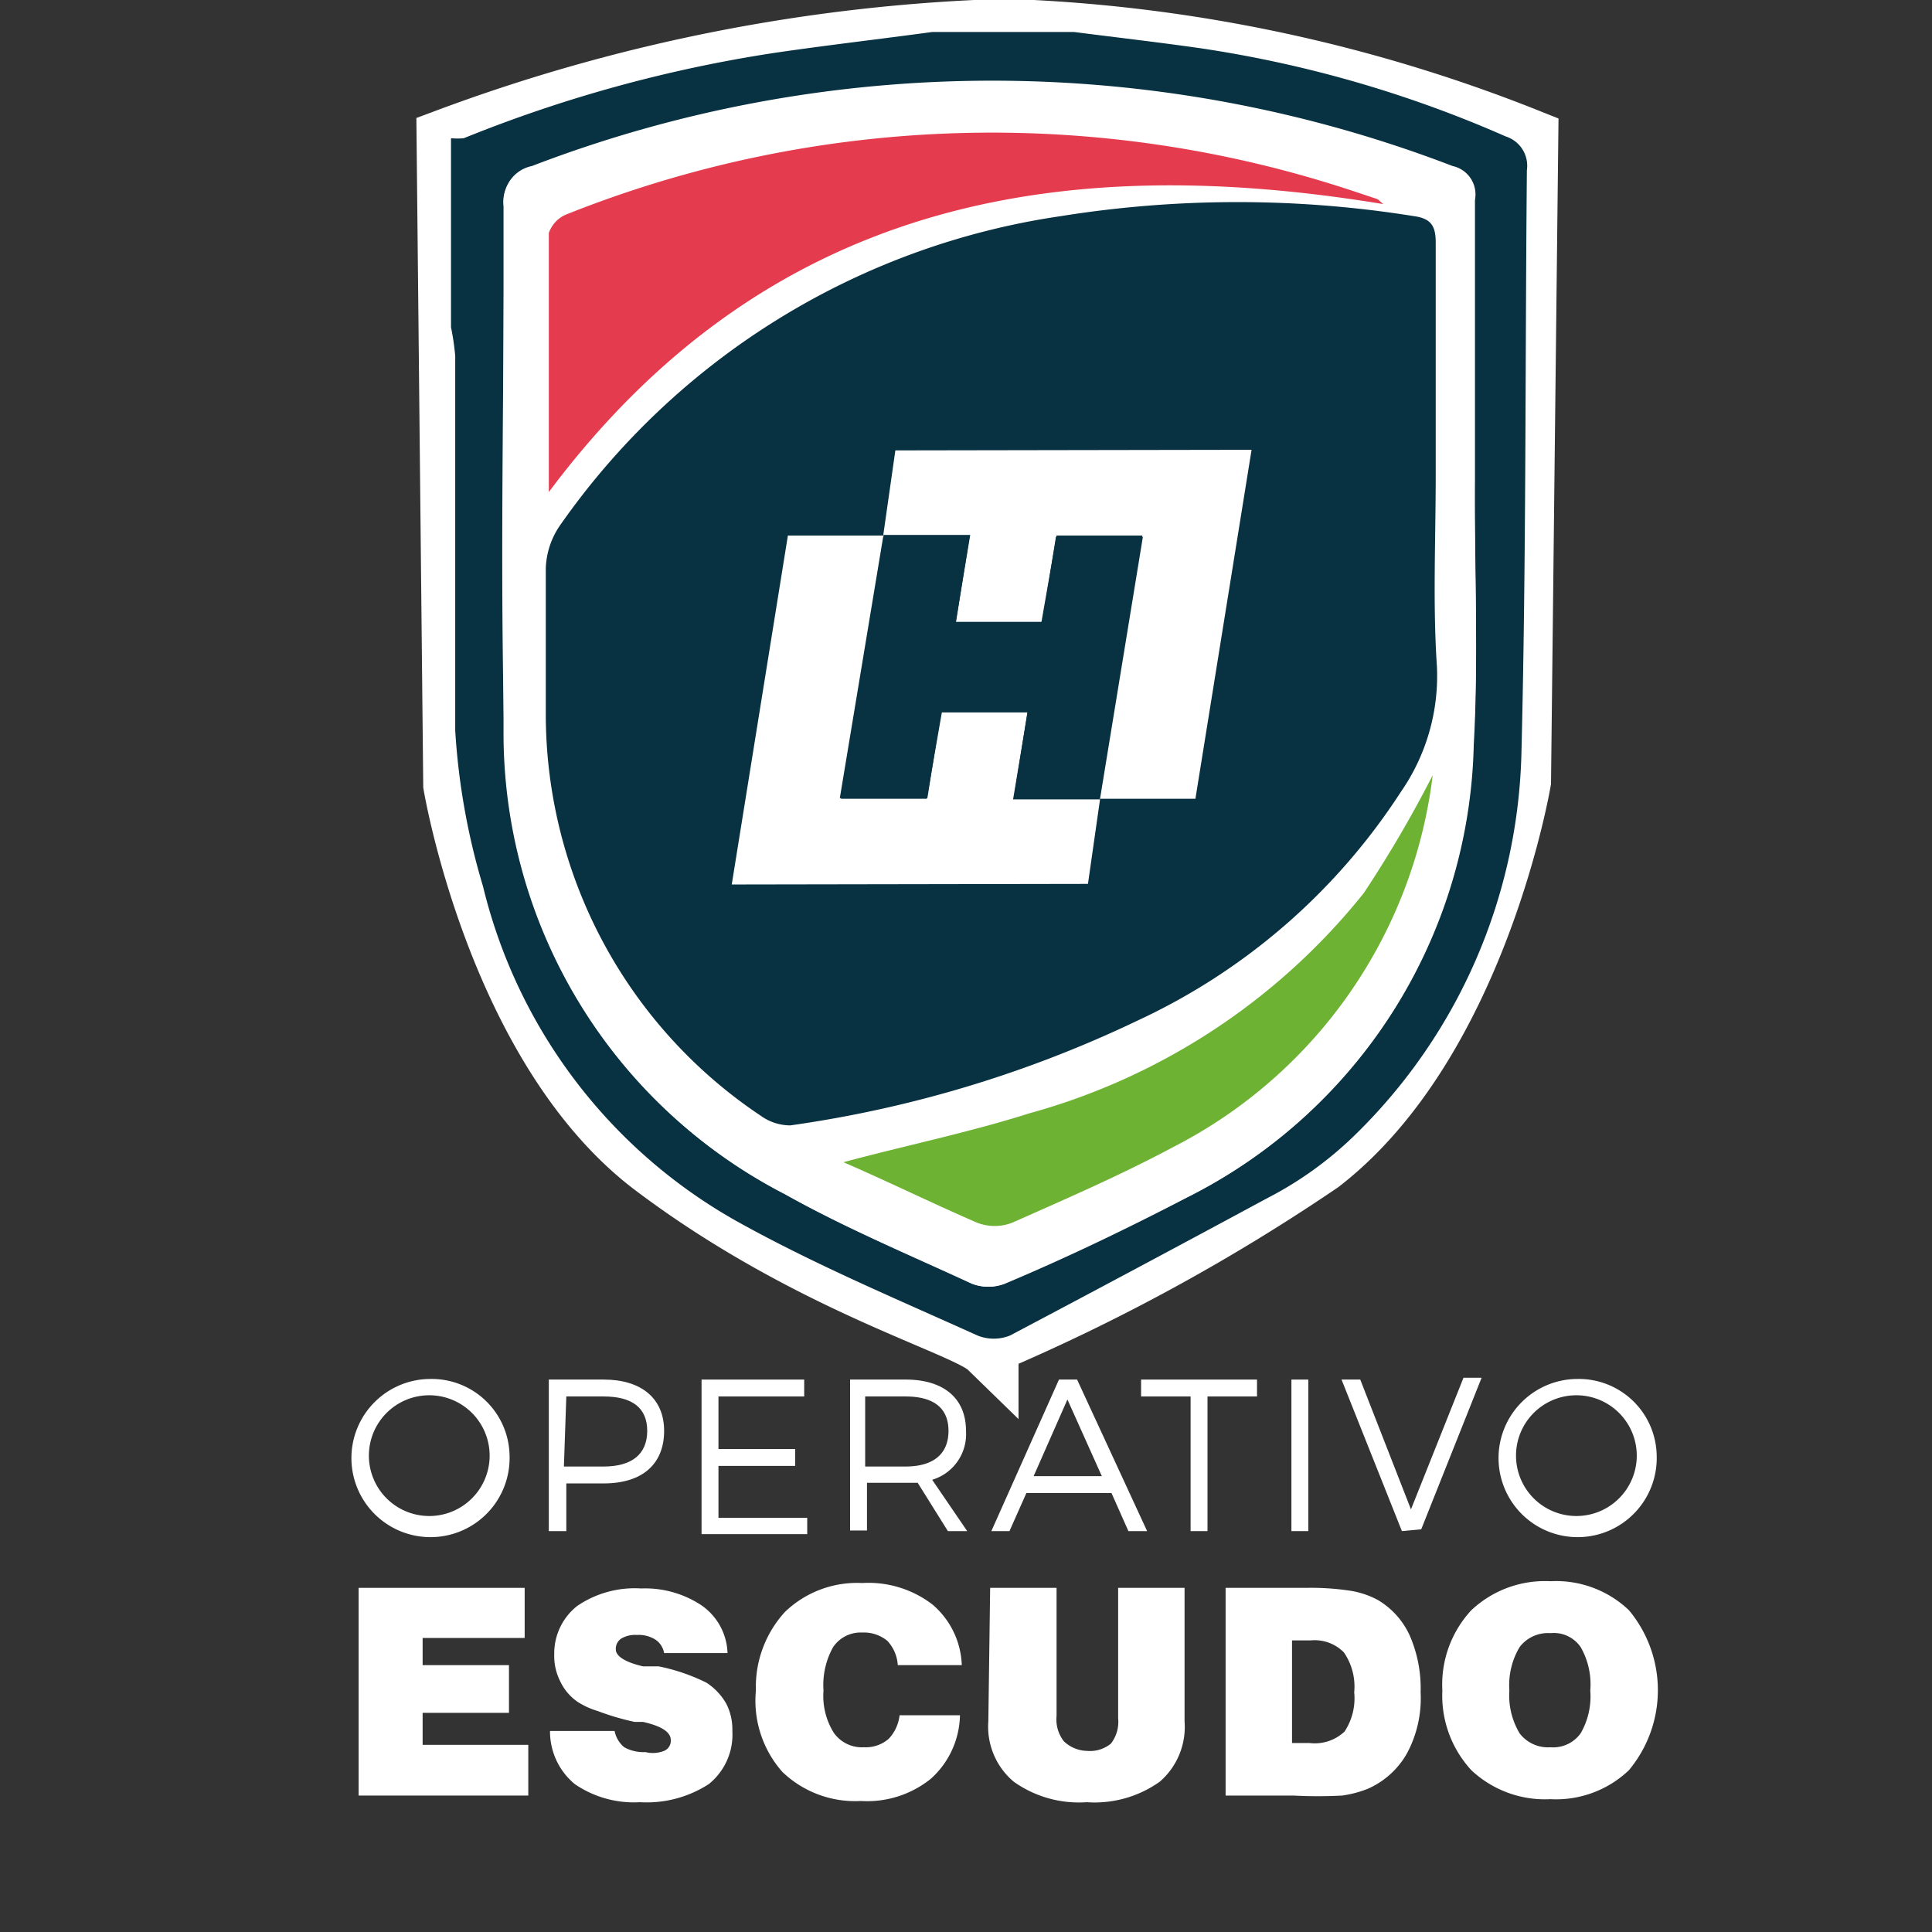 <svg id="Layer_1" data-name="Layer 1" xmlns="http://www.w3.org/2000/svg" viewBox="0 0 32 32"><rect x="0" y="0" width="32" height="32" fill="#333333" stroke="none"/><defs><style>.cls-1,.cls-2{fill:#fff;}.cls-2{stroke:#fff;stroke-miterlimit:10;}.cls-3{fill:#083141;}.cls-4{fill:#e53b4e;}.cls-5{fill:#6eb234;}</style></defs><title>escudo</title><path class="cls-1" d="M8.44,24.11a1.31,1.31,0,1,1-1.31-1.27A1.29,1.29,0,0,1,8.44,24.11Zm-2.33,0a1,1,0,1,0,1-1A1,1,0,0,0,6.11,24.11Z"/><path class="cls-1" d="M10,22.85c.62,0,1,.31,1,.85s-.35.87-1,.87H9.38v.79H9.09V22.85Zm-.66,1.44H10c.46,0,.72-.2.72-.59s-.26-.57-.72-.57H9.38Z"/><path class="cls-1" d="M11.9,23.13V24h1.27v.28H11.9v.86h1.47v.27H11.62V22.85h1.7v.28Z"/><path class="cls-1" d="M15.2,24.56h-.84v.79h-.28V22.85H15c.63,0,1,.31,1,.85a.79.79,0,0,1-.56.81l.58.85h-.32ZM15,24.29c.45,0,.71-.2.71-.59s-.26-.57-.71-.57h-.67v1.16Z"/><path class="cls-1" d="M17,24.73l-.28.63h-.3l1.12-2.51h.3L19,25.36h-.31l-.28-.63Zm.68-1.55-.56,1.27h1.13Z"/><path class="cls-1" d="M20,23.13v2.23h-.28V23.13h-.82v-.28h1.92v.28Z"/><path class="cls-1" d="M21.39,25.36V22.85h.28v2.51Z"/><path class="cls-1" d="M23.22,25.36l-1-2.51h.31L23.37,25l.87-2.18h.3l-1,2.51Z"/><path class="cls-1" d="M27.44,24.11a1.31,1.31,0,1,1-1.31-1.27A1.29,1.29,0,0,1,27.44,24.11Zm-2.33,0a1,1,0,1,0,1-1A1,1,0,0,0,25.11,24.11Z"/><path class="cls-1" d="M5.94,29.74V26.3H8.69v.83H7v.45H8.43v.79H7v.53H8.75v.84Z"/><path class="cls-1" d="M9.11,28.67h1.07a.46.46,0,0,0,.16.27.65.65,0,0,0,.35.08A.51.51,0,0,0,11,29a.18.18,0,0,0,.11-.18c0-.13-.15-.23-.46-.3l-.14,0a4.27,4.27,0,0,1-.61-.18,1.3,1.3,0,0,1-.33-.15.85.85,0,0,1-.29-.34.93.93,0,0,1-.1-.45,1,1,0,0,1,.38-.8,1.69,1.69,0,0,1,1.06-.29,1.69,1.69,0,0,1,1,.28,1,1,0,0,1,.43.79H11a.34.34,0,0,0-.14-.22.52.52,0,0,0-.31-.08.45.45,0,0,0-.26.06.2.2,0,0,0-.09.18c0,.11.15.21.45.28l.07,0,.19,0a3.22,3.22,0,0,1,.79.27,1,1,0,0,1,.33.35.93.93,0,0,1,.1.45,1.05,1.05,0,0,1-.39.88,1.89,1.89,0,0,1-1.14.3,1.73,1.73,0,0,1-1.08-.3A1.13,1.13,0,0,1,9.11,28.67Z"/><path class="cls-1" d="M14.9,28.41h1a1.45,1.45,0,0,1-.48,1.05,1.68,1.68,0,0,1-1.16.37,1.74,1.74,0,0,1-1.3-.48A1.78,1.78,0,0,1,12.52,28,1.84,1.84,0,0,1,13,26.7a1.72,1.72,0,0,1,1.28-.48,1.74,1.74,0,0,1,1.17.36,1.38,1.38,0,0,1,.48,1H14.87a.65.65,0,0,0-.17-.4.61.61,0,0,0-.42-.14.55.55,0,0,0-.48.24,1.28,1.28,0,0,0-.16.72,1.15,1.15,0,0,0,.17.7.57.57,0,0,0,.5.24.58.58,0,0,0,.41-.14A.68.68,0,0,0,14.9,28.41Z"/><path class="cls-1" d="M16.4,26.3h1.1v2.12a.59.59,0,0,0,.12.42A.57.57,0,0,0,18,29a.55.55,0,0,0,.4-.12.59.59,0,0,0,.12-.42V26.3h1.1v2.21a1.2,1.2,0,0,1-.41,1,1.86,1.86,0,0,1-1.21.34,1.86,1.86,0,0,1-1.21-.34,1.19,1.19,0,0,1-.42-1Z"/><path class="cls-1" d="M20.3,29.74V26.3h1.33a4.36,4.36,0,0,1,.75.05,1.43,1.43,0,0,1,.44.15,1.32,1.32,0,0,1,.53.59,2.19,2.19,0,0,1,.18.94,1.93,1.93,0,0,1-.22,1,1.38,1.38,0,0,1-.66.6,1.81,1.81,0,0,1-.42.11,7.73,7.73,0,0,1-.81,0Zm1.1-.87h.29a.72.72,0,0,0,.58-.19,1,1,0,0,0,.16-.65,1,1,0,0,0-.17-.66.68.68,0,0,0-.55-.2H21.4Z"/><path class="cls-1" d="M23.89,28a1.81,1.81,0,0,1,.48-1.33,1.78,1.78,0,0,1,1.31-.48,1.75,1.75,0,0,1,1.3.48,2.07,2.07,0,0,1,0,2.65,1.75,1.75,0,0,1-1.3.48,1.78,1.78,0,0,1-1.31-.48A1.82,1.82,0,0,1,23.89,28ZM25,28a1.22,1.22,0,0,0,.17.71.59.59,0,0,0,.51.23.56.56,0,0,0,.5-.23,1.22,1.22,0,0,0,.16-.71,1.24,1.24,0,0,0-.16-.72.54.54,0,0,0-.5-.23.59.59,0,0,0-.51.23A1.23,1.23,0,0,0,25,28Z"/><path class="cls-2" d="M16.37,22.26a32.24,32.24,0,0,0,5.5-3c2.59-2,3.32-6.32,3.32-6.32L25.31,2.3A25.75,25.75,0,0,0,16.65.48,29,29,0,0,0,7.4,2.3L7.51,13s.73,4.37,3.32,6.32,5.16,2.63,5.54,3Z"/><g id="mgcM5p.tif"><path class="cls-3" d="M24.94,2.26A19.75,19.75,0,0,0,19.89.8c-.7-.1-1.4-.18-2.1-.27H15.44c-.88.12-1.76.22-2.64.35A22.88,22.88,0,0,0,7.68,2.29a1.29,1.29,0,0,1-.21,0V5.42a4,4,0,0,1,.07.48c0,2.06,0,4.13,0,6.2A11.33,11.33,0,0,0,8,14.68a8.71,8.71,0,0,0,4.19,5.54c1.29.72,2.65,1.29,4,1.9a.72.72,0,0,0,.54,0Q18.85,21,21,19.84a6,6,0,0,0,1.4-1,9.14,9.14,0,0,0,2.8-6.38c.08-3.21.06-6.43.09-9.64A.51.51,0,0,0,24.94,2.26Zm-.53,10.08a8.6,8.6,0,0,1-4.76,7.5c-1,.52-2,1-3,1.42a.75.75,0,0,1-.55,0c-1-.47-2.1-.92-3.09-1.48a8.59,8.59,0,0,1-4.66-7.7c-.07-2.89,0-5.79,0-8.69a.58.58,0,0,1,.46-.64,21.27,21.27,0,0,1,15.25,0,.48.48,0,0,1,.37.56c0,1.55,0,3.11,0,4.66h0C24.42,9.44,24.49,10.89,24.41,12.34Z"/><path class="cls-1" d="M24.42,8h0c0-1.55,0-3.11,0-4.66a.48.48,0,0,0-.37-.56,21.27,21.27,0,0,0-15.25,0,.58.58,0,0,0-.46.64c0,2.9,0,5.8,0,8.69A8.59,8.59,0,0,0,13,19.78c1,.56,2.05,1,3.09,1.48a.75.75,0,0,0,.55,0c1-.46,2-.9,3-1.42a8.6,8.6,0,0,0,4.76-7.5C24.49,10.89,24.42,9.44,24.42,8ZM9.1,3.86a.52.52,0,0,1,.27-.3,19,19,0,0,1,13.07-.39l.39.13.09.08c-5.42-.89-10.24,0-13.83,4.77C9.09,6.63,9.09,5.24,9.1,3.86ZM19.43,19c-.86.46-1.76.85-2.66,1.25a.8.8,0,0,1-.59,0c-.74-.32-1.47-.68-2.21-1,1-.27,2.07-.49,3.08-.81a10.74,10.74,0,0,0,5.54-3.65,18.81,18.81,0,0,0,1.14-1.91A8,8,0,0,1,19.43,19Zm3.76-5.79a10.41,10.41,0,0,1-4.35,3.78,19.68,19.68,0,0,1-5.76,1.74.84.84,0,0,1-.49-.16A8,8,0,0,1,9,11.89c0-.81,0-1.63,0-2.44a1.33,1.33,0,0,1,.23-.7,12.28,12.28,0,0,1,8.3-5.13,18.51,18.51,0,0,1,5.85,0c.29,0,.37.17.36.44,0,1.28,0,2.56,0,3.85,0,1.07-.05,2.14,0,3.21A3.37,3.37,0,0,1,23.19,13.16Z"/><path class="cls-3" d="M23.78,7.87c0-1.29,0-2.57,0-3.85,0-.27-.07-.4-.36-.44a18.51,18.51,0,0,0-5.85,0,12.28,12.28,0,0,0-8.3,5.13,1.33,1.33,0,0,0-.23.7c0,.81,0,1.63,0,2.44a8,8,0,0,0,3.56,6.63.84.84,0,0,0,.49.16,19.68,19.68,0,0,0,5.76-1.74,10.41,10.41,0,0,0,4.35-3.78,3.37,3.37,0,0,0,.6-2.08C23.73,10,23.78,8.94,23.78,7.87Zm-9.26.81h0Z"/><path class="cls-4" d="M9.09,8.15c0-1.52,0-2.91,0-4.29a.52.52,0,0,1,.27-.3,19,19,0,0,1,13.07-.39l.39.13.09.08C17.5,2.49,12.68,3.35,9.09,8.15Z"/><path class="cls-5" d="M23.73,12.84A8,8,0,0,1,19.43,19c-.86.46-1.76.85-2.66,1.25a.8.8,0,0,1-.59,0c-.74-.32-1.47-.68-2.21-1,1-.27,2.07-.49,3.08-.81a10.74,10.74,0,0,0,5.54-3.65A20,20,0,0,0,23.73,12.84Z"/></g><polygon class="cls-1" points="20.73 7.45 19.8 13.23 18.95 13.23 18.21 13.23 18.92 8.87 17.5 8.87 17.25 10.3 15.83 10.3 16.07 8.86 14.63 8.86 14.83 7.46 20.73 7.45"/><polygon class="cls-1" points="12.12 14.65 13.05 8.87 13.9 8.87 14.64 8.87 13.93 13.23 15.35 13.23 15.6 11.8 17.02 11.8 16.78 13.24 18.22 13.24 18.02 14.64 12.12 14.65"/><polygon class="cls-3" points="18.93 8.89 18.22 13.23 16.79 13.23 17.02 11.78 15.59 11.78 15.36 13.22 13.91 13.22 14.63 8.88 16.06 8.88 15.83 10.33 17.26 10.33 17.49 8.89 18.93 8.89"/></svg>